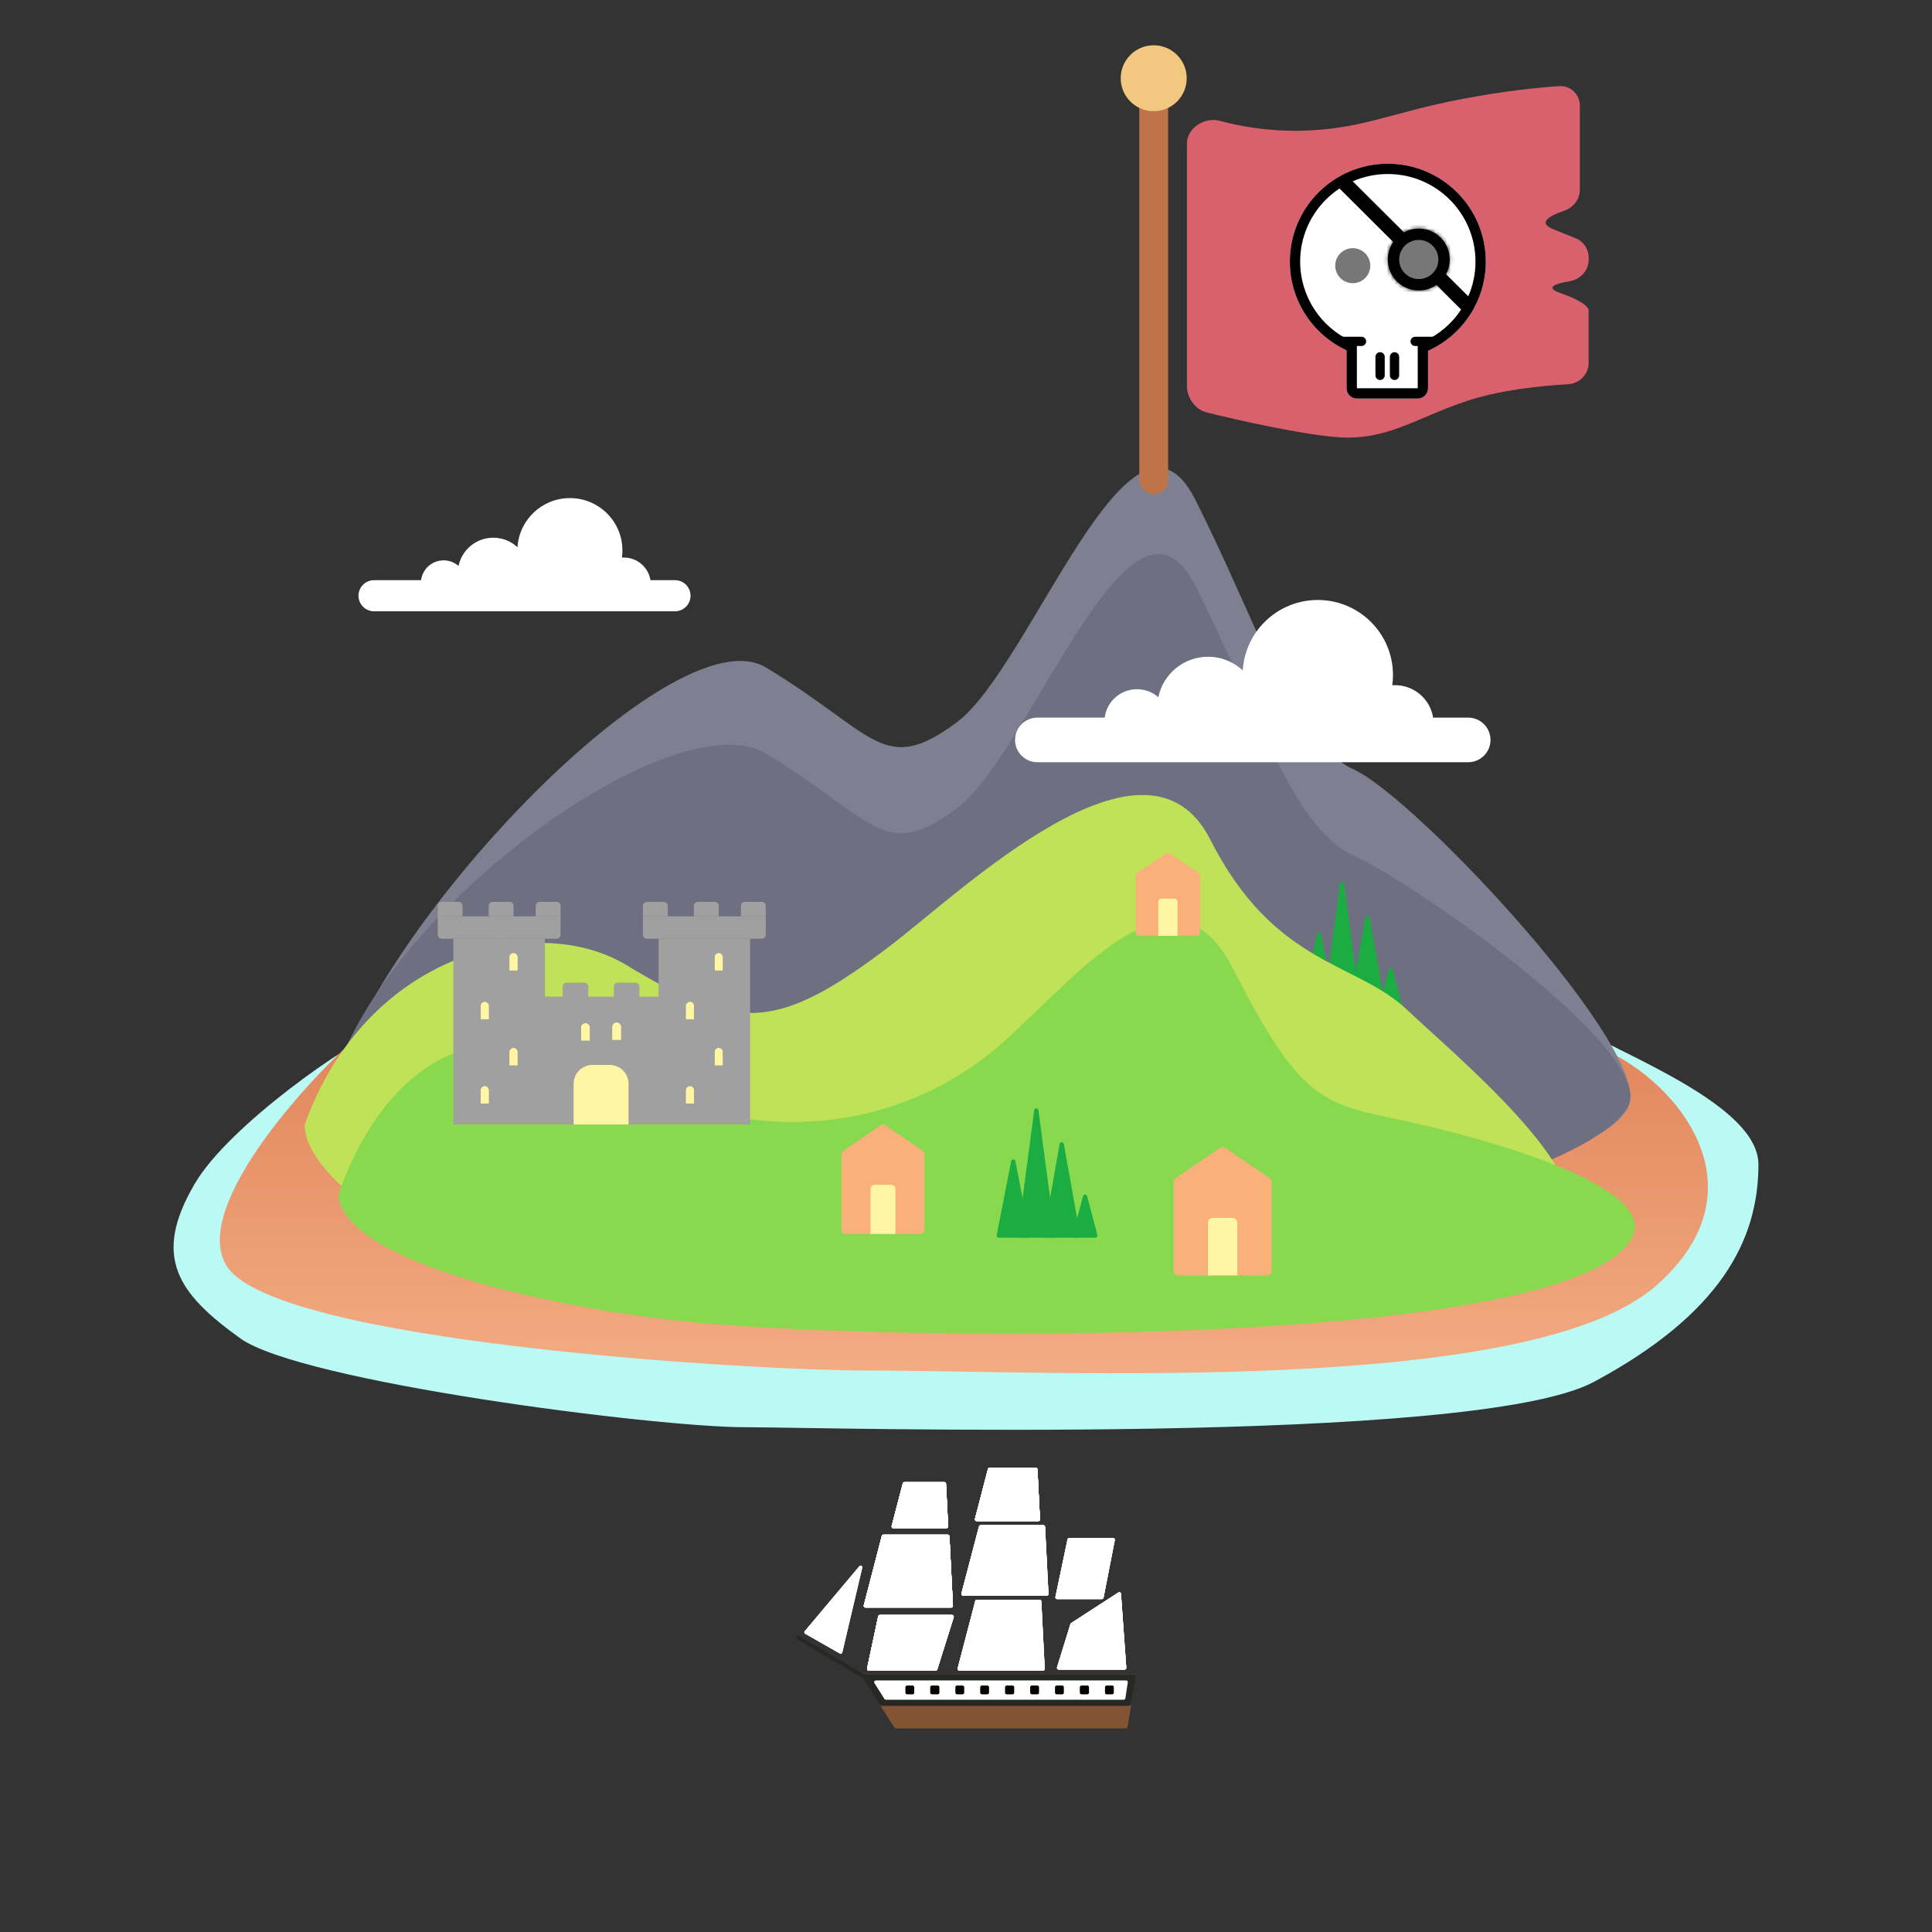 <svg width="512" height="512" viewBox="0 0 512 512" fill="none" xmlns="http://www.w3.org/2000/svg">
<rect x="0" y="0" width="512" height="512" fill="#333333" stroke="none"/>
<path d="M120.302 250.003L100.261 273.545C93.08 275.882 60.882 297.988 51.663 313.615C40.14 333.15 47.227 342.86 63.687 354.688C79.72 366.208 173.409 378.229 197.457 378.229C217.999 378.229 390.731 383.226 422.412 366.208C455.98 348.176 466 328.642 466 308.607C466 293.02 430.929 279.889 414.396 270.54C369.138 261.357 279.824 234.576 252.569 234.977C225.314 235.378 153.034 245.162 120.302 250.003Z" fill="#BBF9F4"/>
<path d="M438.945 340.663C469.225 314.006 442.62 284.397 422.412 277.051L260.084 257.517L96.754 273.044C84.73 282.728 49.759 319.626 60.18 335.654C73.207 355.69 198.46 363.203 230.023 363.203C279.248 363.203 405.378 370.215 438.945 340.663Z" fill="url(#paint0_linear_1323_4662)"/>
<path d="M202.969 176.875C179.722 162.85 106.273 237.982 89.74 284.063C89.74 301.594 145.252 315.018 188.94 318.624C243.551 323.132 415.398 322.631 431.43 293.58C439.122 279.643 375.317 211.436 358.783 203.922C342.25 196.409 333.733 165.855 316.698 132.296C299.664 98.737 273.11 176.875 253.571 191.4C234.031 205.926 232.027 194.406 202.969 176.875Z" fill="#7E7F90"/>
<path d="M202.969 199.696C179.722 185.672 105.772 237.481 89.239 283.563C89.239 301.093 145.252 337.84 188.94 341.446C243.551 345.954 415.398 322.13 431.43 293.079C439.122 279.142 375.317 234.257 358.783 226.744C342.25 219.231 333.733 188.677 316.698 155.118C299.664 121.559 273.11 199.696 253.571 214.222C234.031 228.748 232.027 217.227 202.969 199.696Z" fill="#6E6F81"/>
<path d="M355.081 234.233C355.167 233.58 356.116 233.58 356.203 234.233L360.595 267.362C360.64 267.7 360.376 268 360.034 268H351.25C350.908 268 350.644 267.7 350.688 267.362L355.081 234.233Z" fill="#1BAD42"/>
<path d="M348.973 247.72C349.092 247.112 349.965 247.112 350.084 247.72L353.925 267.328C353.993 267.676 353.726 268 353.37 268H345.687C345.331 268 345.064 267.676 345.132 267.328L348.973 247.72Z" fill="#1BAD42"/>
<path d="M361.82 243.165C361.931 242.544 362.824 242.544 362.935 243.165L367.241 267.338C367.302 267.683 367.036 268 366.683 268H358.072C357.72 268 357.453 267.683 357.514 267.338L361.82 243.165Z" fill="#1BAD42"/>
<path d="M368 256.994C368.148 256.433 368.947 256.433 369.095 256.994L371.813 267.293C371.908 267.65 371.637 268 371.266 268H365.829C365.458 268 365.187 267.65 365.281 267.293L368 256.994Z" fill="#1BAD42"/>
<path d="M165.894 255.69C142.647 241.665 97.255 252.007 80.722 298.088C80.722 315.619 128.218 343.779 171.906 347.385C226.516 351.893 399.365 353.686 415.398 324.635C423.09 310.697 386.014 280.002 372.812 267.534C359.284 254.76 337.741 256.014 320.707 222.455C303.672 188.896 254.937 236.225 235.534 250.933C205.474 273.721 194.952 273.22 165.894 255.69Z" fill="#BFE258"/>
<path d="M132.081 248.233C132.167 247.58 133.116 247.58 133.203 248.233L137.595 281.362C137.64 281.7 137.376 282 137.034 282H128.25C127.908 282 127.644 281.7 127.688 281.362L132.081 248.233Z" fill="#1BAD42"/>
<path d="M125.973 261.72C126.092 261.112 126.965 261.112 127.084 261.72L130.925 281.328C130.993 281.676 130.726 282 130.37 282H122.687C122.331 282 122.064 281.676 122.132 281.328L125.973 261.72Z" fill="#1BAD42"/>
<path d="M138.82 257.165C138.931 256.544 139.824 256.544 139.935 257.165L144.241 281.338C144.302 281.683 144.036 282 143.683 282H135.072C134.72 282 134.453 281.683 134.514 281.338L138.82 257.165Z" fill="#1BAD42"/>
<path d="M145 270.994C145.148 270.433 145.947 270.433 146.095 270.994L148.813 281.293C148.908 281.65 148.637 282 148.266 282H142.829C142.458 282 142.187 281.65 142.281 281.293L145 270.994Z" fill="#1BAD42"/>
<path d="M163.389 284.278C140.142 270.254 106.273 270.219 89.74 316.301C89.74 333.832 145.252 347.255 188.94 350.862C243.551 355.37 416.4 357.163 432.432 328.112C440.124 314.174 392.351 301.184 368.303 296.175C350.086 292.381 343.753 290.164 326.719 256.605C309.684 223.046 280.488 265.439 261.086 280.147C231.025 302.935 192.447 301.809 163.389 284.278Z" fill="#89D94F"/>
<path d="M274.081 294.233C274.167 293.58 275.116 293.58 275.203 294.233L279.595 327.362C279.64 327.7 279.376 328 279.034 328H270.25C269.908 328 269.644 327.7 269.688 327.362L274.081 294.233Z" fill="#1BAD42"/>
<path d="M267.973 307.72C268.092 307.112 268.965 307.112 269.084 307.72L272.925 327.328C272.993 327.676 272.726 328 272.37 328H264.687C264.331 328 264.064 327.676 264.132 327.328L267.973 307.72Z" fill="#1BAD42"/>
<path d="M280.82 303.165C280.931 302.544 281.824 302.544 281.935 303.165L286.241 327.338C286.302 327.683 286.036 328 285.683 328H277.072C276.72 328 276.453 327.683 276.514 327.338L280.82 303.165Z" fill="#1BAD42"/>
<path d="M287 316.994C287.148 316.433 287.947 316.433 288.095 316.994L290.813 327.293C290.908 327.65 290.637 328 290.266 328H284.829C284.458 328 284.187 327.65 284.281 327.293L287 316.994Z" fill="#1BAD42"/>
<path fill-rule="evenodd" clip-rule="evenodd" d="M368.97 181.6C369.091 180.713 369.154 179.808 369.154 178.887C369.154 167.904 360.234 159 349.231 159C338.637 159 329.975 167.253 329.344 177.669C326.939 175.424 323.707 174.05 320.154 174.05C313.653 174.05 308.229 178.65 306.968 184.767C305.454 183.448 303.474 182.65 301.308 182.65C296.914 182.65 293.289 185.933 292.759 190.175H274.923C271.652 190.175 269 192.822 269 196.087C269 199.353 271.652 202 274.923 202H369.672C369.679 202 369.686 202 369.692 202C369.699 202 369.706 202 369.712 202H389.077C392.348 202 395 199.353 395 196.087C395 192.822 392.348 190.175 389.077 190.175H379.796C379.022 185.301 374.793 181.575 369.692 181.575C369.45 181.575 369.209 181.583 368.97 181.6Z" fill="white"/>
<path fill-rule="evenodd" clip-rule="evenodd" d="M164.82 147.767C164.905 147.149 164.949 146.517 164.949 145.875C164.949 138.212 158.719 132 151.034 132C143.636 132 137.586 137.758 137.145 145.025C135.465 143.459 133.208 142.5 130.726 142.5C126.186 142.5 122.398 145.709 121.518 149.977C120.46 149.057 119.077 148.5 117.564 148.5C114.496 148.5 111.964 150.79 111.594 153.75H99.137C96.852 153.75 95 155.597 95 157.875C95 160.153 96.852 162 99.137 162H165.311C165.315 162 165.32 162 165.325 162C165.329 162 165.334 162 165.339 162H178.863C181.148 162 183 160.153 183 157.875C183 155.597 181.148 153.75 178.863 153.75H172.382C171.841 150.35 168.887 147.75 165.325 147.75C165.155 147.75 164.987 147.756 164.82 147.767Z" fill="white"/>
<path d="M228.486 444.406C228.295 444.106 228.51 443.715 228.866 443.715H300.505C300.782 443.715 300.993 443.962 300.95 444.235L298.796 457.622C298.761 457.84 298.573 458 298.351 458H237.425C237.271 458 237.128 457.922 237.045 457.792L228.486 444.406Z" fill="#835432"/>
<path d="M211.222 434.407C211.007 434.281 210.936 434.005 211.063 433.792L211.084 433.755C211.211 433.541 211.487 433.47 211.701 433.596L230.441 444.621C230.655 444.747 230.726 445.023 230.6 445.236L230.578 445.273C230.451 445.487 230.175 445.558 229.961 445.432L211.222 434.407Z" fill="#252823"/>
<path d="M283.675 430.388C283.706 430.288 283.772 430.201 283.86 430.144L296.375 422.029C296.663 421.842 297.046 422.032 297.07 422.373L298.476 441.976C298.494 442.236 298.288 442.457 298.026 442.457H280.558C280.255 442.457 280.038 442.164 280.127 441.876L283.675 430.388Z" fill="white"/>
<path d="M283.675 430.388C283.706 430.288 283.772 430.201 283.86 430.144L296.375 422.029C296.663 421.842 297.046 422.032 297.07 422.373L298.476 441.976C298.494 442.236 298.288 442.457 298.026 442.457H280.558C280.255 442.457 280.038 442.164 280.127 441.876L283.675 430.388Z" fill="white"/>
<path d="M282.907 407.955C282.951 407.747 283.135 407.598 283.348 407.598H294.99C295.273 407.598 295.486 407.855 295.432 408.133L292.449 423.406C292.408 423.617 292.223 423.77 292.007 423.77H280.142C279.856 423.77 279.642 423.507 279.701 423.228L282.907 407.955Z" fill="white"/>
<path d="M282.907 407.955C282.951 407.747 283.135 407.598 283.348 407.598H294.99C295.273 407.598 295.486 407.855 295.432 408.133L292.449 423.406C292.408 423.617 292.223 423.77 292.007 423.77H280.142C279.856 423.77 279.642 423.507 279.701 423.228L282.907 407.955Z" fill="white"/>
<path d="M259.442 404.519C259.494 404.321 259.673 404.184 259.878 404.184H276.502C276.742 404.184 276.94 404.371 276.952 404.61L277.851 422.399C277.864 422.656 277.659 422.871 277.401 422.871H255.211C254.915 422.871 254.7 422.593 254.775 422.308L259.442 404.519Z" fill="white"/>
<path d="M259.442 404.519C259.494 404.321 259.673 404.184 259.878 404.184H276.502C276.742 404.184 276.94 404.371 276.952 404.61L277.851 422.399C277.864 422.656 277.659 422.871 277.401 422.871H255.211C254.915 422.871 254.7 422.593 254.775 422.308L259.442 404.519Z" fill="white"/>
<path d="M258.451 424.285C258.503 424.087 258.682 423.949 258.888 423.949H275.511C275.751 423.949 275.949 424.137 275.961 424.376L276.86 442.255C276.873 442.511 276.668 442.727 276.41 442.727H254.219C253.924 442.727 253.708 442.449 253.783 442.164L258.451 424.285Z" fill="white"/>
<path d="M258.451 424.285C258.503 424.087 258.682 423.949 258.888 423.949H275.511C275.751 423.949 275.949 424.137 275.961 424.376L276.86 442.255C276.873 442.511 276.668 442.727 276.41 442.727H254.219C253.924 442.727 253.708 442.449 253.783 442.164L258.451 424.285Z" fill="white"/>
<path d="M261.812 389.336C261.863 389.138 262.043 389 262.248 389H274.487C274.727 389 274.925 389.188 274.937 389.427L275.599 402.634C275.612 402.89 275.407 403.105 275.149 403.105H258.814C258.519 403.105 258.303 402.828 258.377 402.544L261.812 389.336Z" fill="white"/>
<path d="M261.812 389.336C261.863 389.138 262.043 389 262.248 389H274.487C274.727 389 274.925 389.188 274.937 389.427L275.599 402.634C275.612 402.89 275.407 403.105 275.149 403.105H258.814C258.519 403.105 258.303 402.828 258.377 402.544L261.812 389.336Z" fill="white"/>
<path d="M261.812 389.336C261.863 389.138 262.043 389 262.248 389H274.487C274.727 389 274.925 389.188 274.937 389.427L275.599 402.634C275.612 402.89 275.407 403.105 275.149 403.105H258.814C258.519 403.105 258.303 402.828 258.377 402.544L261.812 389.336Z" fill="white"/>
<path d="M261.812 389.336C261.863 389.138 262.043 389 262.248 389H274.487C274.727 389 274.925 389.188 274.937 389.427L275.599 402.634C275.612 402.89 275.407 403.105 275.149 403.105H258.814C258.519 403.105 258.303 402.828 258.377 402.544L261.812 389.336Z" fill="white"/>
<path d="M239.26 393.109C239.311 392.912 239.491 392.773 239.696 392.773H250.249C250.489 392.773 250.687 392.961 250.699 393.2L251.269 404.52C251.282 404.777 251.077 404.992 250.819 404.992H236.737C236.443 404.992 236.227 404.714 236.301 404.43L239.26 393.109Z" fill="white"/>
<path d="M239.26 393.109C239.311 392.912 239.491 392.773 239.696 392.773H250.249C250.489 392.773 250.687 392.961 250.699 393.2L251.269 404.52C251.282 404.777 251.077 404.992 250.819 404.992H236.737C236.443 404.992 236.227 404.714 236.301 404.43L239.26 393.109Z" fill="white"/>
<path d="M239.26 393.109C239.311 392.912 239.491 392.773 239.696 392.773H250.249C250.489 392.773 250.687 392.961 250.699 393.2L251.269 404.52C251.282 404.777 251.077 404.992 250.819 404.992H236.737C236.443 404.992 236.227 404.714 236.301 404.43L239.26 393.109Z" fill="white"/>
<path d="M239.26 393.109C239.311 392.912 239.491 392.773 239.696 392.773H250.249C250.489 392.773 250.687 392.961 250.699 393.2L251.269 404.52C251.282 404.777 251.077 404.992 250.819 404.992H236.737C236.443 404.992 236.227 404.714 236.301 404.43L239.26 393.109Z" fill="white"/>
<path d="M233.696 407.036C233.747 406.838 233.926 406.699 234.132 406.699H251.159C251.399 406.699 251.597 406.887 251.609 407.126L252.531 425.544C252.544 425.801 252.338 426.016 252.081 426.016H229.348C229.053 426.016 228.838 425.738 228.911 425.454L233.696 407.036Z" fill="white"/>
<path d="M233.696 407.036C233.747 406.838 233.926 406.699 234.132 406.699H251.159C251.399 406.699 251.597 406.887 251.609 407.126L252.531 425.544C252.544 425.801 252.338 426.016 252.081 426.016H229.348C229.053 426.016 228.838 425.738 228.911 425.454L233.696 407.036Z" fill="white"/>
<path d="M233.696 407.036C233.747 406.838 233.926 406.699 234.132 406.699H251.159C251.399 406.699 251.597 406.887 251.609 407.126L252.531 425.544C252.544 425.801 252.338 426.016 252.081 426.016H229.348C229.053 426.016 228.838 425.738 228.911 425.454L233.696 407.036Z" fill="white"/>
<path d="M233.696 407.036C233.747 406.838 233.926 406.699 234.132 406.699H251.159C251.399 406.699 251.597 406.887 251.609 407.126L252.531 425.544C252.544 425.801 252.338 426.016 252.081 426.016H229.348C229.053 426.016 228.838 425.738 228.911 425.454L233.696 407.036Z" fill="white"/>
<path d="M232.732 428.348C232.777 428.141 232.96 427.992 233.173 427.992H252.301C252.606 427.992 252.822 428.286 252.731 428.576L248.38 442.412C248.321 442.599 248.147 442.727 247.95 442.727H230.223C229.936 442.727 229.723 442.463 229.782 442.184L232.732 428.348Z" fill="white"/>
<path d="M232.732 428.348C232.777 428.141 232.96 427.992 233.173 427.992H252.301C252.606 427.992 252.822 428.286 252.731 428.576L248.38 442.412C248.321 442.599 248.147 442.727 247.95 442.727H230.223C229.936 442.727 229.723 442.463 229.782 442.184L232.732 428.348Z" fill="white"/>
<path d="M232.732 428.348C232.777 428.141 232.96 427.992 233.173 427.992H252.301C252.606 427.992 252.822 428.286 252.731 428.576L248.38 442.412C248.321 442.599 248.147 442.727 247.95 442.727H230.223C229.936 442.727 229.723 442.463 229.782 442.184L232.732 428.348Z" fill="white"/>
<path d="M232.732 428.348C232.777 428.141 232.96 427.992 233.173 427.992H252.301C252.606 427.992 252.822 428.286 252.731 428.576L248.38 442.412C248.321 442.599 248.147 442.727 247.95 442.727H230.223C229.936 442.727 229.723 442.463 229.782 442.184L232.732 428.348Z" fill="white"/>
<path d="M227.729 415.064C228.034 414.702 228.621 414.995 228.513 415.456L223.224 437.917C223.155 438.21 222.823 438.354 222.561 438.205L213.374 432.961C213.13 432.822 213.072 432.497 213.252 432.282L227.729 415.064Z" fill="white"/>
<path d="M228.61 444.728C228.327 444.291 228.642 443.715 229.164 443.715H300.341C300.75 443.715 301.06 444.082 300.99 444.484L299.771 451.525C299.716 451.84 299.442 452.07 299.121 452.07H233.717C233.493 452.07 233.284 451.957 233.163 451.769L228.61 444.728Z" fill="#252823"/>
<path d="M231.722 446.02C231.534 445.721 231.749 445.332 232.104 445.332H298.436C298.712 445.332 298.923 445.577 298.881 445.849L298.233 450.072C298.199 450.291 298.01 450.453 297.787 450.453H234.764C234.609 450.453 234.465 450.374 234.382 450.243L231.722 446.02Z" fill="white"/>
<path d="M239.939 447.129C239.939 446.881 240.141 446.68 240.39 446.68H241.831C242.08 446.68 242.282 446.881 242.282 447.129V448.566C242.282 448.815 242.08 449.016 241.831 449.016H240.39C240.141 449.016 239.939 448.815 239.939 448.566V447.129Z" fill="#090302"/>
<path d="M246.517 447.129C246.517 446.881 246.719 446.68 246.968 446.68H248.499C248.748 446.68 248.95 446.881 248.95 447.129V448.566C248.95 448.815 248.748 449.016 248.499 449.016H246.968C246.719 449.016 246.517 448.815 246.517 448.566V447.129Z" fill="#090302"/>
<path d="M253.185 447.129C253.185 446.881 253.387 446.68 253.636 446.68H255.077C255.326 446.68 255.528 446.881 255.528 447.129V448.566C255.528 448.815 255.326 449.016 255.077 449.016H253.636C253.387 449.016 253.185 448.815 253.185 448.566V447.129Z" fill="#090302"/>
<path d="M259.763 447.129C259.763 446.881 259.965 446.68 260.214 446.68H261.655C261.904 446.68 262.106 446.881 262.106 447.129V448.566C262.106 448.815 261.904 449.016 261.655 449.016H260.214C259.965 449.016 259.763 448.815 259.763 448.566V447.129Z" fill="#090302"/>
<path d="M266.341 447.129C266.341 446.881 266.543 446.68 266.792 446.68H268.324C268.572 446.68 268.774 446.881 268.774 447.129V448.566C268.774 448.815 268.572 449.016 268.324 449.016H266.792C266.543 449.016 266.341 448.815 266.341 448.566V447.129Z" fill="#090302"/>
<path d="M273.009 447.129C273.009 446.881 273.211 446.68 273.46 446.68H274.902C275.15 446.68 275.352 446.881 275.352 447.129V448.566C275.352 448.815 275.15 449.016 274.902 449.016H273.46C273.211 449.016 273.009 448.815 273.009 448.566V447.129Z" fill="#090302"/>
<path d="M279.587 447.129C279.587 446.881 279.789 446.68 280.038 446.68H281.48C281.728 446.68 281.93 446.881 281.93 447.129V448.566C281.93 448.815 281.728 449.016 281.48 449.016H280.038C279.789 449.016 279.587 448.815 279.587 448.566V447.129Z" fill="#090302"/>
<path d="M286.165 447.129C286.165 446.881 286.367 446.68 286.616 446.68H288.148C288.397 446.68 288.598 446.881 288.598 447.129V448.566C288.598 448.815 288.397 449.016 288.148 449.016H286.616C286.367 449.016 286.165 448.815 286.165 448.566V447.129Z" fill="#090302"/>
<path d="M292.833 447.129C292.833 446.881 293.035 446.68 293.284 446.68H294.726C294.975 446.68 295.176 446.881 295.176 447.129V448.566C295.176 448.815 294.975 449.016 294.726 449.016H293.284C293.035 449.016 292.833 448.815 292.833 448.566V447.129Z" fill="#090302"/>
<path d="M344.203 34.656C336.313 34.785 328.894 33.551 323.255 32.022C319.229 30.93 314.55 33.915 314.55 38.082L314.55 102.342C314.55 105.357 316.754 108.543 319.682 109.276C328.206 111.41 345.149 115.177 354.452 115.854C367.57 116.81 374.812 110.941 388.614 106.302C397.145 103.433 408.13 102.227 415.54 101.827C418.555 101.665 421 99.218 421 96.203V82.147C421 81.51 419.497 79.718 413.484 77.643C409.305 76.201 412.146 75.159 415.951 74.536C418.778 74.073 421 71.744 421 68.882V68.198C421 65.986 419.664 63.995 417.612 63.163C416.109 62.554 414.111 61.746 411.571 60.721C407.423 59.048 410.59 57.176 414.446 55.88C416.877 55.064 418.677 52.894 418.677 50.333V28.042C418.677 25.052 416.272 22.645 413.284 22.831C407.564 23.187 398.575 24.122 387.657 26.195C368.253 29.88 360.874 34.383 344.203 34.656Z" fill="#D9616E"/>
<path fill-rule="evenodd" clip-rule="evenodd" d="M378.445 92.967C387.469 88.904 393.75 79.843 393.75 69.317C393.75 54.996 382.126 43.388 367.787 43.388C353.447 43.388 341.823 54.996 341.823 69.317C341.823 79.736 347.978 88.721 356.855 92.842V102.888C356.855 104.395 358.078 105.617 359.588 105.617H375.712C377.222 105.617 378.445 104.395 378.445 102.888V92.967Z" fill="white"/>
<path fill-rule="evenodd" clip-rule="evenodd" d="M375.712 91.203L377.322 90.478C385.402 86.841 391.017 78.731 391.017 69.317C391.017 56.504 380.616 46.117 367.787 46.117C354.957 46.117 344.556 56.504 344.556 69.317C344.556 78.635 350.058 86.677 358.007 90.367L359.588 91.101V102.888H375.712V91.203ZM378.445 92.967V102.888C378.445 104.395 377.222 105.617 375.712 105.617H359.588C358.078 105.617 356.855 104.395 356.855 102.888V92.842C347.978 88.721 341.823 79.736 341.823 69.317C341.823 54.996 353.447 43.388 367.787 43.388C382.126 43.388 393.75 54.996 393.75 69.317C393.75 79.843 387.469 88.904 378.445 92.967Z" fill="black"/>
<ellipse cx="358.494" cy="70.408" rx="4.646" ry="4.64" fill="#777777"/>
<mask id="path-20-inside-1_1323_4662" fill="white">
<ellipse cx="375.986" cy="68.771" rx="8.199" ry="8.188"/>
</mask>
<ellipse cx="375.986" cy="68.771" rx="8.199" ry="8.188" fill="black"/>
<path d="M374.184 68.771C374.184 67.757 375.003 66.959 375.986 66.959V86.959C386.024 86.959 394.184 78.828 394.184 68.771H374.184ZM375.986 66.959C376.968 66.959 377.787 67.757 377.787 68.771H357.787C357.787 78.828 365.947 86.959 375.986 86.959V66.959ZM377.787 68.771C377.787 69.784 376.968 70.582 375.986 70.582V50.583C365.947 50.583 357.787 58.713 357.787 68.771H377.787ZM375.986 70.582C375.003 70.582 374.184 69.784 374.184 68.771H394.184C394.184 58.713 386.024 50.583 375.986 50.583V70.582Z" fill="black" mask="url(#path-20-inside-1_1323_4662)"/>
<path d="M357.254 46.825L390.401 79.819L387.7 82.525L354.553 49.531L357.254 46.825Z" fill="black"/>
<path d="M354.668 90.469C354.668 89.791 355.219 89.241 355.898 89.241H360.817C361.497 89.241 362.047 89.791 362.047 90.469C362.047 91.147 361.497 91.697 360.817 91.697H355.898C355.219 91.697 354.668 91.147 354.668 90.469Z" fill="black"/>
<path d="M373.799 90.469C373.799 89.791 374.35 89.241 375.029 89.241H379.948C380.627 89.241 381.178 89.791 381.178 90.469C381.178 91.147 380.627 91.697 379.948 91.697H375.029C374.35 91.697 373.799 91.147 373.799 90.469Z" fill="black"/>
<path d="M369.563 93.335C370.242 93.335 370.793 93.885 370.793 94.563V99.476C370.793 100.154 370.242 100.704 369.563 100.704C368.884 100.704 368.333 100.154 368.333 99.476V94.563C368.333 93.885 368.884 93.335 369.563 93.335Z" fill="black"/>
<path d="M365.737 93.335C366.416 93.335 366.967 93.885 366.967 94.563V99.476C366.967 100.154 366.416 100.704 365.737 100.704C365.057 100.704 364.507 100.154 364.507 99.476V94.563C364.507 93.885 365.057 93.335 365.737 93.335Z" fill="black"/>
<ellipse cx="375.986" cy="68.771" rx="5.193" ry="5.186" fill="#777777"/>
<rect x="301.919" y="22.645" width="7.652" height="108.356" rx="3.826" fill="#BE7348"/>
<ellipse cx="305.746" cy="20.734" rx="8.746" ry="8.734" fill="#F2C780"/>
<path d="M223 305.905C223 305.552 223.175 305.221 223.469 305.018L233.369 298.196C233.748 297.935 234.252 297.935 234.631 298.196L244.531 305.018C244.825 305.221 245 305.552 245 305.905V325.917C245 326.515 244.508 327 243.9 327H224.1C223.492 327 223 326.515 223 325.917V305.905Z" fill="#F9B07B"/>
<path d="M230.7 315.088C230.7 314.49 231.192 314.005 231.8 314.005H236.2C236.808 314.005 237.3 314.49 237.3 315.088V327H230.7V315.088Z" fill="#FFF6A3"/>
<path d="M311 313.268C311 312.854 311.207 312.466 311.554 312.228L323.254 304.23C323.702 303.923 324.298 303.923 324.746 304.23L336.446 312.228C336.793 312.466 337 312.854 337 313.268V336.73C337 337.432 336.418 338 335.7 338H312.3C311.582 338 311 337.432 311 336.73V313.268Z" fill="#F9B07B"/>
<path d="M320.1 324.034C320.1 323.333 320.682 322.764 321.4 322.764H326.6C327.318 322.764 327.9 323.333 327.9 324.034V338H320.1V324.034Z" fill="#FFF6A3"/>
<path d="M301 231.997C301 231.729 301.135 231.478 301.363 231.324L309.013 226.149C309.305 225.95 309.695 225.95 309.987 226.149L317.637 231.324C317.865 231.478 318 231.729 318 231.997V247.178C318 247.632 317.619 248 317.15 248H301.85C301.381 248 301 247.632 301 247.178V231.997Z" fill="#F9B07B"/>
<path d="M306.95 238.963C306.95 238.509 307.331 238.142 307.8 238.142H311.2C311.669 238.142 312.05 238.509 312.05 238.963V248H306.95V238.963Z" fill="#FFF6A3"/>
<path d="M162.668 261.474C162.668 260.886 163.142 260.409 163.727 260.409H168.385C168.969 260.409 169.443 260.886 169.443 261.474V264.196H162.668V261.474Z" fill="#A0A0A0"/>
<path d="M149.12 261.474C149.12 260.886 149.593 260.409 150.178 260.409H154.836C155.42 260.409 155.894 260.886 155.894 261.474V264.196H149.12V261.474Z" fill="#A0A0A0"/>
<rect x="144.153" y="264.134" width="30.482" height="33.866" fill="#A0A0A0"/>
<path d="M154.012 272.319C154.012 271.695 154.518 271.19 155.141 271.19V271.19C155.765 271.19 156.27 271.695 156.27 272.319V275.734H154.012V272.319Z" fill="#FFF6A3"/>
<path d="M154.012 272.238C154.012 271.659 154.518 271.19 155.141 271.19C155.765 271.19 156.27 271.659 156.27 272.238V275.734H154.012V272.238Z" fill="#FFF6A3"/>
<path d="M162.292 272.142C162.292 271.519 162.797 271.013 163.421 271.013V271.013C164.045 271.013 164.55 271.519 164.55 272.142V275.557H162.292V272.142Z" fill="#FFF6A3"/>
<path d="M162.292 272.062C162.292 271.483 162.797 271.013 163.421 271.013C164.045 271.013 164.55 271.483 164.55 272.062V275.557H162.292V272.062Z" fill="#FFF6A3"/>
<path d="M152.022 287.217C152.022 284.456 154.261 282.217 157.022 282.217H161.57C164.331 282.217 166.57 284.456 166.57 287.217V298H152.022V287.217Z" fill="#FFF6A3"/>
<rect x="120.156" y="248.775" width="24.246" height="49.225" fill="#A0A0A0"/>
<path d="M116 242.84H148.559V247.708C148.559 248.298 148.085 248.775 147.5 248.775H117.058C116.474 248.775 116 248.298 116 247.708V242.84Z" fill="#A0A0A0"/>
<path d="M116 240.067C116 239.478 116.474 239 117.058 239H121.523C122.107 239 122.581 239.478 122.581 240.067V242.84H116V240.067Z" fill="#A0A0A0"/>
<path d="M141.978 240.067C141.978 239.478 142.452 239 143.036 239H147.5C148.085 239 148.559 239.478 148.559 240.067V242.84H141.978V240.067Z" fill="#A0A0A0"/>
<path d="M129.508 240.067C129.508 239.478 129.982 239 130.567 239H135.031C135.616 239 136.089 239.478 136.089 240.067V242.84H129.508V240.067Z" fill="#A0A0A0"/>
<path d="M135.05 253.654C135.05 253.081 135.516 252.615 136.089 252.615V252.615C136.663 252.615 137.129 253.081 137.129 253.654V257.154H135.05V253.654Z" fill="#FFF6A3"/>
<path d="M135.05 253.663C135.05 253.084 135.516 252.615 136.089 252.615C136.663 252.615 137.129 253.084 137.129 253.663V257.154H135.05V253.663Z" fill="#FFF6A3"/>
<path d="M127.43 266.572C127.43 265.998 127.895 265.532 128.469 265.532V265.532C129.043 265.532 129.508 265.998 129.508 266.572V270.071H127.43V266.572Z" fill="#FFF6A3"/>
<path d="M127.43 266.58C127.43 266.001 127.895 265.532 128.469 265.532C129.043 265.532 129.508 266.001 129.508 266.58V270.071H127.43V266.58Z" fill="#FFF6A3"/>
<path d="M135.05 278.791C135.05 278.217 135.516 277.751 136.089 277.751V277.751C136.663 277.751 137.129 278.217 137.129 278.791V282.29H135.05V278.791Z" fill="#FFF6A3"/>
<path d="M135.05 278.799C135.05 278.22 135.516 277.751 136.089 277.751C136.663 277.751 137.129 278.22 137.129 278.799V282.29H135.05V278.799Z" fill="#FFF6A3"/>
<path d="M127.43 288.915C127.43 288.341 127.895 287.876 128.469 287.876V287.876C129.043 287.876 129.508 288.341 129.508 288.915V292.414H127.43V288.915Z" fill="#FFF6A3"/>
<path d="M127.43 288.923C127.43 288.345 127.895 287.876 128.469 287.876C129.043 287.876 129.508 288.345 129.508 288.923V292.414H127.43V288.923Z" fill="#FFF6A3"/>
<rect x="174.536" y="248.775" width="24.246" height="49.225" fill="#A0A0A0"/>
<path d="M170.38 242.84H202.939V247.708C202.939 248.298 202.465 248.775 201.88 248.775H171.438C170.854 248.775 170.38 248.298 170.38 247.708V242.84Z" fill="#A0A0A0"/>
<path d="M170.38 240.067C170.38 239.478 170.854 239 171.438 239H175.902C176.487 239 176.961 239.478 176.961 240.067V242.84H170.38V240.067Z" fill="#A0A0A0"/>
<path d="M196.358 240.067C196.358 239.478 196.831 239 197.416 239H201.88C202.465 239 202.939 239.478 202.939 240.067V242.84H196.358V240.067Z" fill="#A0A0A0"/>
<path d="M183.888 240.067C183.888 239.478 184.362 239 184.947 239H189.411C189.995 239 190.469 239.478 190.469 240.067V242.84H183.888V240.067Z" fill="#A0A0A0"/>
<path d="M189.43 253.654C189.43 253.081 189.895 252.615 190.469 252.615V252.615C191.043 252.615 191.508 253.081 191.508 253.654V257.154H189.43V253.654Z" fill="#FFF6A3"/>
<path d="M189.43 253.663C189.43 253.084 189.895 252.615 190.469 252.615C191.043 252.615 191.508 253.084 191.508 253.663V257.154H189.43V253.663Z" fill="#FFF6A3"/>
<path d="M181.81 266.572C181.81 265.998 182.275 265.532 182.849 265.532V265.532C183.423 265.532 183.888 265.998 183.888 266.572V270.071H181.81V266.572Z" fill="#FFF6A3"/>
<path d="M181.81 266.58C181.81 266.001 182.275 265.532 182.849 265.532C183.423 265.532 183.888 266.001 183.888 266.58V270.071H181.81V266.58Z" fill="#FFF6A3"/>
<path d="M189.43 278.791C189.43 278.217 189.895 277.751 190.469 277.751V277.751C191.043 277.751 191.508 278.217 191.508 278.791V282.29H189.43V278.791Z" fill="#FFF6A3"/>
<path d="M189.43 278.799C189.43 278.22 189.895 277.751 190.469 277.751C191.043 277.751 191.508 278.22 191.508 278.799V282.29H189.43V278.799Z" fill="#FFF6A3"/>
<path d="M181.81 288.915C181.81 288.341 182.275 287.876 182.849 287.876V287.876C183.423 287.876 183.888 288.341 183.888 288.915V292.414H181.81V288.915Z" fill="#FFF6A3"/>
<path d="M181.81 288.923C181.81 288.345 182.275 287.876 182.849 287.876C183.423 287.876 183.888 288.345 183.888 288.923V292.414H181.81V288.923Z" fill="#FFF6A3"/>
<path d="M228.486 444.406C228.295 444.106 228.51 443.715 228.866 443.715H300.505C300.782 443.715 300.993 443.962 300.95 444.235L298.796 457.622C298.761 457.84 298.573 458 298.351 458H237.425C237.271 458 237.128 457.922 237.045 457.792L228.486 444.406Z" fill="#835432"/>
<path d="M211.222 434.407C211.007 434.281 210.936 434.005 211.063 433.792L211.084 433.755C211.211 433.541 211.487 433.47 211.701 433.596L230.441 444.621C230.655 444.747 230.726 445.023 230.6 445.236L230.578 445.273C230.451 445.487 230.175 445.558 229.961 445.432L211.222 434.407Z" fill="#252823"/>
<path d="M283.675 430.388C283.706 430.288 283.772 430.201 283.86 430.144L296.375 422.029C296.663 421.842 297.046 422.032 297.07 422.373L298.476 441.976C298.494 442.236 298.288 442.457 298.026 442.457H280.558C280.255 442.457 280.038 442.164 280.127 441.876L283.675 430.388Z" fill="white"/>
<path d="M283.675 430.388C283.706 430.288 283.772 430.201 283.86 430.144L296.375 422.029C296.663 421.842 297.046 422.032 297.07 422.373L298.476 441.976C298.494 442.236 298.288 442.457 298.026 442.457H280.558C280.255 442.457 280.038 442.164 280.127 441.876L283.675 430.388Z" fill="white"/>
<path d="M282.907 407.955C282.951 407.747 283.135 407.598 283.348 407.598H294.99C295.273 407.598 295.486 407.855 295.432 408.133L292.449 423.406C292.408 423.617 292.223 423.77 292.007 423.77H280.142C279.856 423.77 279.642 423.507 279.701 423.228L282.907 407.955Z" fill="white"/>
<path d="M282.907 407.955C282.951 407.747 283.135 407.598 283.348 407.598H294.99C295.273 407.598 295.486 407.855 295.432 408.133L292.449 423.406C292.408 423.617 292.223 423.77 292.007 423.77H280.142C279.856 423.77 279.642 423.507 279.701 423.228L282.907 407.955Z" fill="white"/>
<path d="M259.442 404.519C259.494 404.321 259.673 404.184 259.878 404.184H276.502C276.742 404.184 276.94 404.371 276.952 404.61L277.851 422.399C277.864 422.656 277.659 422.871 277.401 422.871H255.211C254.915 422.871 254.7 422.593 254.775 422.308L259.442 404.519Z" fill="white"/>
<path d="M259.442 404.519C259.494 404.321 259.673 404.184 259.878 404.184H276.502C276.742 404.184 276.94 404.371 276.952 404.61L277.851 422.399C277.864 422.656 277.659 422.871 277.401 422.871H255.211C254.915 422.871 254.7 422.593 254.775 422.308L259.442 404.519Z" fill="white"/>
<path d="M258.451 424.285C258.503 424.087 258.682 423.949 258.888 423.949H275.511C275.751 423.949 275.949 424.137 275.961 424.376L276.86 442.255C276.873 442.511 276.668 442.727 276.41 442.727H254.219C253.924 442.727 253.708 442.449 253.783 442.164L258.451 424.285Z" fill="white"/>
<path d="M258.451 424.285C258.503 424.087 258.682 423.949 258.888 423.949H275.511C275.751 423.949 275.949 424.137 275.961 424.376L276.86 442.255C276.873 442.511 276.668 442.727 276.41 442.727H254.219C253.924 442.727 253.708 442.449 253.783 442.164L258.451 424.285Z" fill="white"/>
<path d="M261.812 389.336C261.863 389.138 262.043 389 262.248 389H274.487C274.727 389 274.925 389.188 274.937 389.427L275.599 402.634C275.612 402.89 275.407 403.105 275.149 403.105H258.814C258.519 403.105 258.303 402.828 258.377 402.544L261.812 389.336Z" fill="white"/>
<path d="M261.812 389.336C261.863 389.138 262.043 389 262.248 389H274.487C274.727 389 274.925 389.188 274.937 389.427L275.599 402.634C275.612 402.89 275.407 403.105 275.149 403.105H258.814C258.519 403.105 258.303 402.828 258.377 402.544L261.812 389.336Z" fill="white"/>
<path d="M261.812 389.336C261.863 389.138 262.043 389 262.248 389H274.487C274.727 389 274.925 389.188 274.937 389.427L275.599 402.634C275.612 402.89 275.407 403.105 275.149 403.105H258.814C258.519 403.105 258.303 402.828 258.377 402.544L261.812 389.336Z" fill="white"/>
<path d="M261.812 389.336C261.863 389.138 262.043 389 262.248 389H274.487C274.727 389 274.925 389.188 274.937 389.427L275.599 402.634C275.612 402.89 275.407 403.105 275.149 403.105H258.814C258.519 403.105 258.303 402.828 258.377 402.544L261.812 389.336Z" fill="white"/>
<path d="M239.26 393.109C239.311 392.912 239.491 392.773 239.696 392.773H250.249C250.489 392.773 250.687 392.961 250.699 393.2L251.269 404.52C251.282 404.777 251.077 404.992 250.819 404.992H236.737C236.443 404.992 236.227 404.714 236.301 404.43L239.26 393.109Z" fill="white"/>
<path d="M239.26 393.109C239.311 392.912 239.491 392.773 239.696 392.773H250.249C250.489 392.773 250.687 392.961 250.699 393.2L251.269 404.52C251.282 404.777 251.077 404.992 250.819 404.992H236.737C236.443 404.992 236.227 404.714 236.301 404.43L239.26 393.109Z" fill="white"/>
<path d="M239.26 393.109C239.311 392.912 239.491 392.773 239.696 392.773H250.249C250.489 392.773 250.687 392.961 250.699 393.2L251.269 404.52C251.282 404.777 251.077 404.992 250.819 404.992H236.737C236.443 404.992 236.227 404.714 236.301 404.43L239.26 393.109Z" fill="white"/>
<path d="M239.26 393.109C239.311 392.912 239.491 392.773 239.696 392.773H250.249C250.489 392.773 250.687 392.961 250.699 393.2L251.269 404.52C251.282 404.777 251.077 404.992 250.819 404.992H236.737C236.443 404.992 236.227 404.714 236.301 404.43L239.26 393.109Z" fill="white"/>
<path d="M233.696 407.036C233.747 406.838 233.926 406.699 234.132 406.699H251.159C251.399 406.699 251.597 406.887 251.609 407.126L252.531 425.544C252.544 425.801 252.338 426.016 252.081 426.016H229.348C229.053 426.016 228.838 425.738 228.911 425.454L233.696 407.036Z" fill="white"/>
<path d="M233.696 407.036C233.747 406.838 233.926 406.699 234.132 406.699H251.159C251.399 406.699 251.597 406.887 251.609 407.126L252.531 425.544C252.544 425.801 252.338 426.016 252.081 426.016H229.348C229.053 426.016 228.838 425.738 228.911 425.454L233.696 407.036Z" fill="white"/>
<path d="M233.696 407.036C233.747 406.838 233.926 406.699 234.132 406.699H251.159C251.399 406.699 251.597 406.887 251.609 407.126L252.531 425.544C252.544 425.801 252.338 426.016 252.081 426.016H229.348C229.053 426.016 228.838 425.738 228.911 425.454L233.696 407.036Z" fill="white"/>
<path d="M233.696 407.036C233.747 406.838 233.926 406.699 234.132 406.699H251.159C251.399 406.699 251.597 406.887 251.609 407.126L252.531 425.544C252.544 425.801 252.338 426.016 252.081 426.016H229.348C229.053 426.016 228.838 425.738 228.911 425.454L233.696 407.036Z" fill="white"/>
<path d="M232.732 428.348C232.777 428.141 232.96 427.992 233.173 427.992H252.301C252.606 427.992 252.822 428.286 252.731 428.576L248.38 442.412C248.321 442.599 248.147 442.727 247.95 442.727H230.223C229.936 442.727 229.723 442.463 229.782 442.184L232.732 428.348Z" fill="white"/>
<path d="M232.732 428.348C232.777 428.141 232.96 427.992 233.173 427.992H252.301C252.606 427.992 252.822 428.286 252.731 428.576L248.38 442.412C248.321 442.599 248.147 442.727 247.95 442.727H230.223C229.936 442.727 229.723 442.463 229.782 442.184L232.732 428.348Z" fill="white"/>
<path d="M232.732 428.348C232.777 428.141 232.96 427.992 233.173 427.992H252.301C252.606 427.992 252.822 428.286 252.731 428.576L248.38 442.412C248.321 442.599 248.147 442.727 247.95 442.727H230.223C229.936 442.727 229.723 442.463 229.782 442.184L232.732 428.348Z" fill="white"/>
<path d="M232.732 428.348C232.777 428.141 232.96 427.992 233.173 427.992H252.301C252.606 427.992 252.822 428.286 252.731 428.576L248.38 442.412C248.321 442.599 248.147 442.727 247.95 442.727H230.223C229.936 442.727 229.723 442.463 229.782 442.184L232.732 428.348Z" fill="white"/>
<path d="M227.729 415.064C228.034 414.702 228.621 414.995 228.513 415.456L223.224 437.917C223.155 438.21 222.823 438.354 222.561 438.205L213.374 432.961C213.13 432.822 213.072 432.497 213.252 432.282L227.729 415.064Z" fill="white"/>
<path d="M228.61 444.728C228.327 444.291 228.642 443.715 229.164 443.715H300.341C300.75 443.715 301.06 444.082 300.99 444.484L299.771 451.525C299.716 451.84 299.442 452.07 299.121 452.07H233.717C233.493 452.07 233.284 451.957 233.163 451.769L228.61 444.728Z" fill="#252823"/>
<path d="M231.722 446.02C231.534 445.721 231.749 445.332 232.104 445.332H298.436C298.712 445.332 298.923 445.577 298.881 445.849L298.233 450.072C298.199 450.291 298.01 450.453 297.787 450.453H234.764C234.609 450.453 234.465 450.374 234.382 450.243L231.722 446.02Z" fill="white"/>
<path d="M239.939 447.129C239.939 446.881 240.141 446.68 240.39 446.68H241.831C242.08 446.68 242.282 446.881 242.282 447.129V448.566C242.282 448.815 242.08 449.016 241.831 449.016H240.39C240.141 449.016 239.939 448.815 239.939 448.566V447.129Z" fill="#090302"/>
<path d="M246.517 447.129C246.517 446.881 246.719 446.68 246.968 446.68H248.499C248.748 446.68 248.95 446.881 248.95 447.129V448.566C248.95 448.815 248.748 449.016 248.499 449.016H246.968C246.719 449.016 246.517 448.815 246.517 448.566V447.129Z" fill="#090302"/>
<path d="M253.185 447.129C253.185 446.881 253.387 446.68 253.636 446.68H255.077C255.326 446.68 255.528 446.881 255.528 447.129V448.566C255.528 448.815 255.326 449.016 255.077 449.016H253.636C253.387 449.016 253.185 448.815 253.185 448.566V447.129Z" fill="#090302"/>
<path d="M259.763 447.129C259.763 446.881 259.965 446.68 260.214 446.68H261.655C261.904 446.68 262.106 446.881 262.106 447.129V448.566C262.106 448.815 261.904 449.016 261.655 449.016H260.214C259.965 449.016 259.763 448.815 259.763 448.566V447.129Z" fill="#090302"/>
<path d="M266.341 447.129C266.341 446.881 266.543 446.68 266.792 446.68H268.324C268.572 446.68 268.774 446.881 268.774 447.129V448.566C268.774 448.815 268.572 449.016 268.324 449.016H266.792C266.543 449.016 266.341 448.815 266.341 448.566V447.129Z" fill="#090302"/>
<path d="M273.009 447.129C273.009 446.881 273.211 446.68 273.46 446.68H274.902C275.15 446.68 275.352 446.881 275.352 447.129V448.566C275.352 448.815 275.15 449.016 274.902 449.016H273.46C273.211 449.016 273.009 448.815 273.009 448.566V447.129Z" fill="#090302"/>
<path d="M279.587 447.129C279.587 446.881 279.789 446.68 280.038 446.68H281.48C281.728 446.68 281.93 446.881 281.93 447.129V448.566C281.93 448.815 281.728 449.016 281.48 449.016H280.038C279.789 449.016 279.587 448.815 279.587 448.566V447.129Z" fill="#090302"/>
<path d="M286.165 447.129C286.165 446.881 286.367 446.68 286.616 446.68H288.148C288.397 446.68 288.598 446.881 288.598 447.129V448.566C288.598 448.815 288.397 449.016 288.148 449.016H286.616C286.367 449.016 286.165 448.815 286.165 448.566V447.129Z" fill="#090302"/>
<path d="M292.833 447.129C292.833 446.881 293.035 446.68 293.284 446.68H294.726C294.975 446.68 295.176 446.881 295.176 447.129V448.566C295.176 448.815 294.975 449.016 294.726 449.016H293.284C293.035 449.016 292.833 448.815 292.833 448.566V447.129Z" fill="#090302"/>
<defs>
<linearGradient id="paint0_linear_1323_4662" x1="255.441" y1="257.517" x2="255.441" y2="363.929" gradientUnits="userSpaceOnUse">
<stop stop-color="#DE7E55"/>
<stop offset="1" stop-color="#F3AC82"/>
</linearGradient>
</defs>
</svg>
